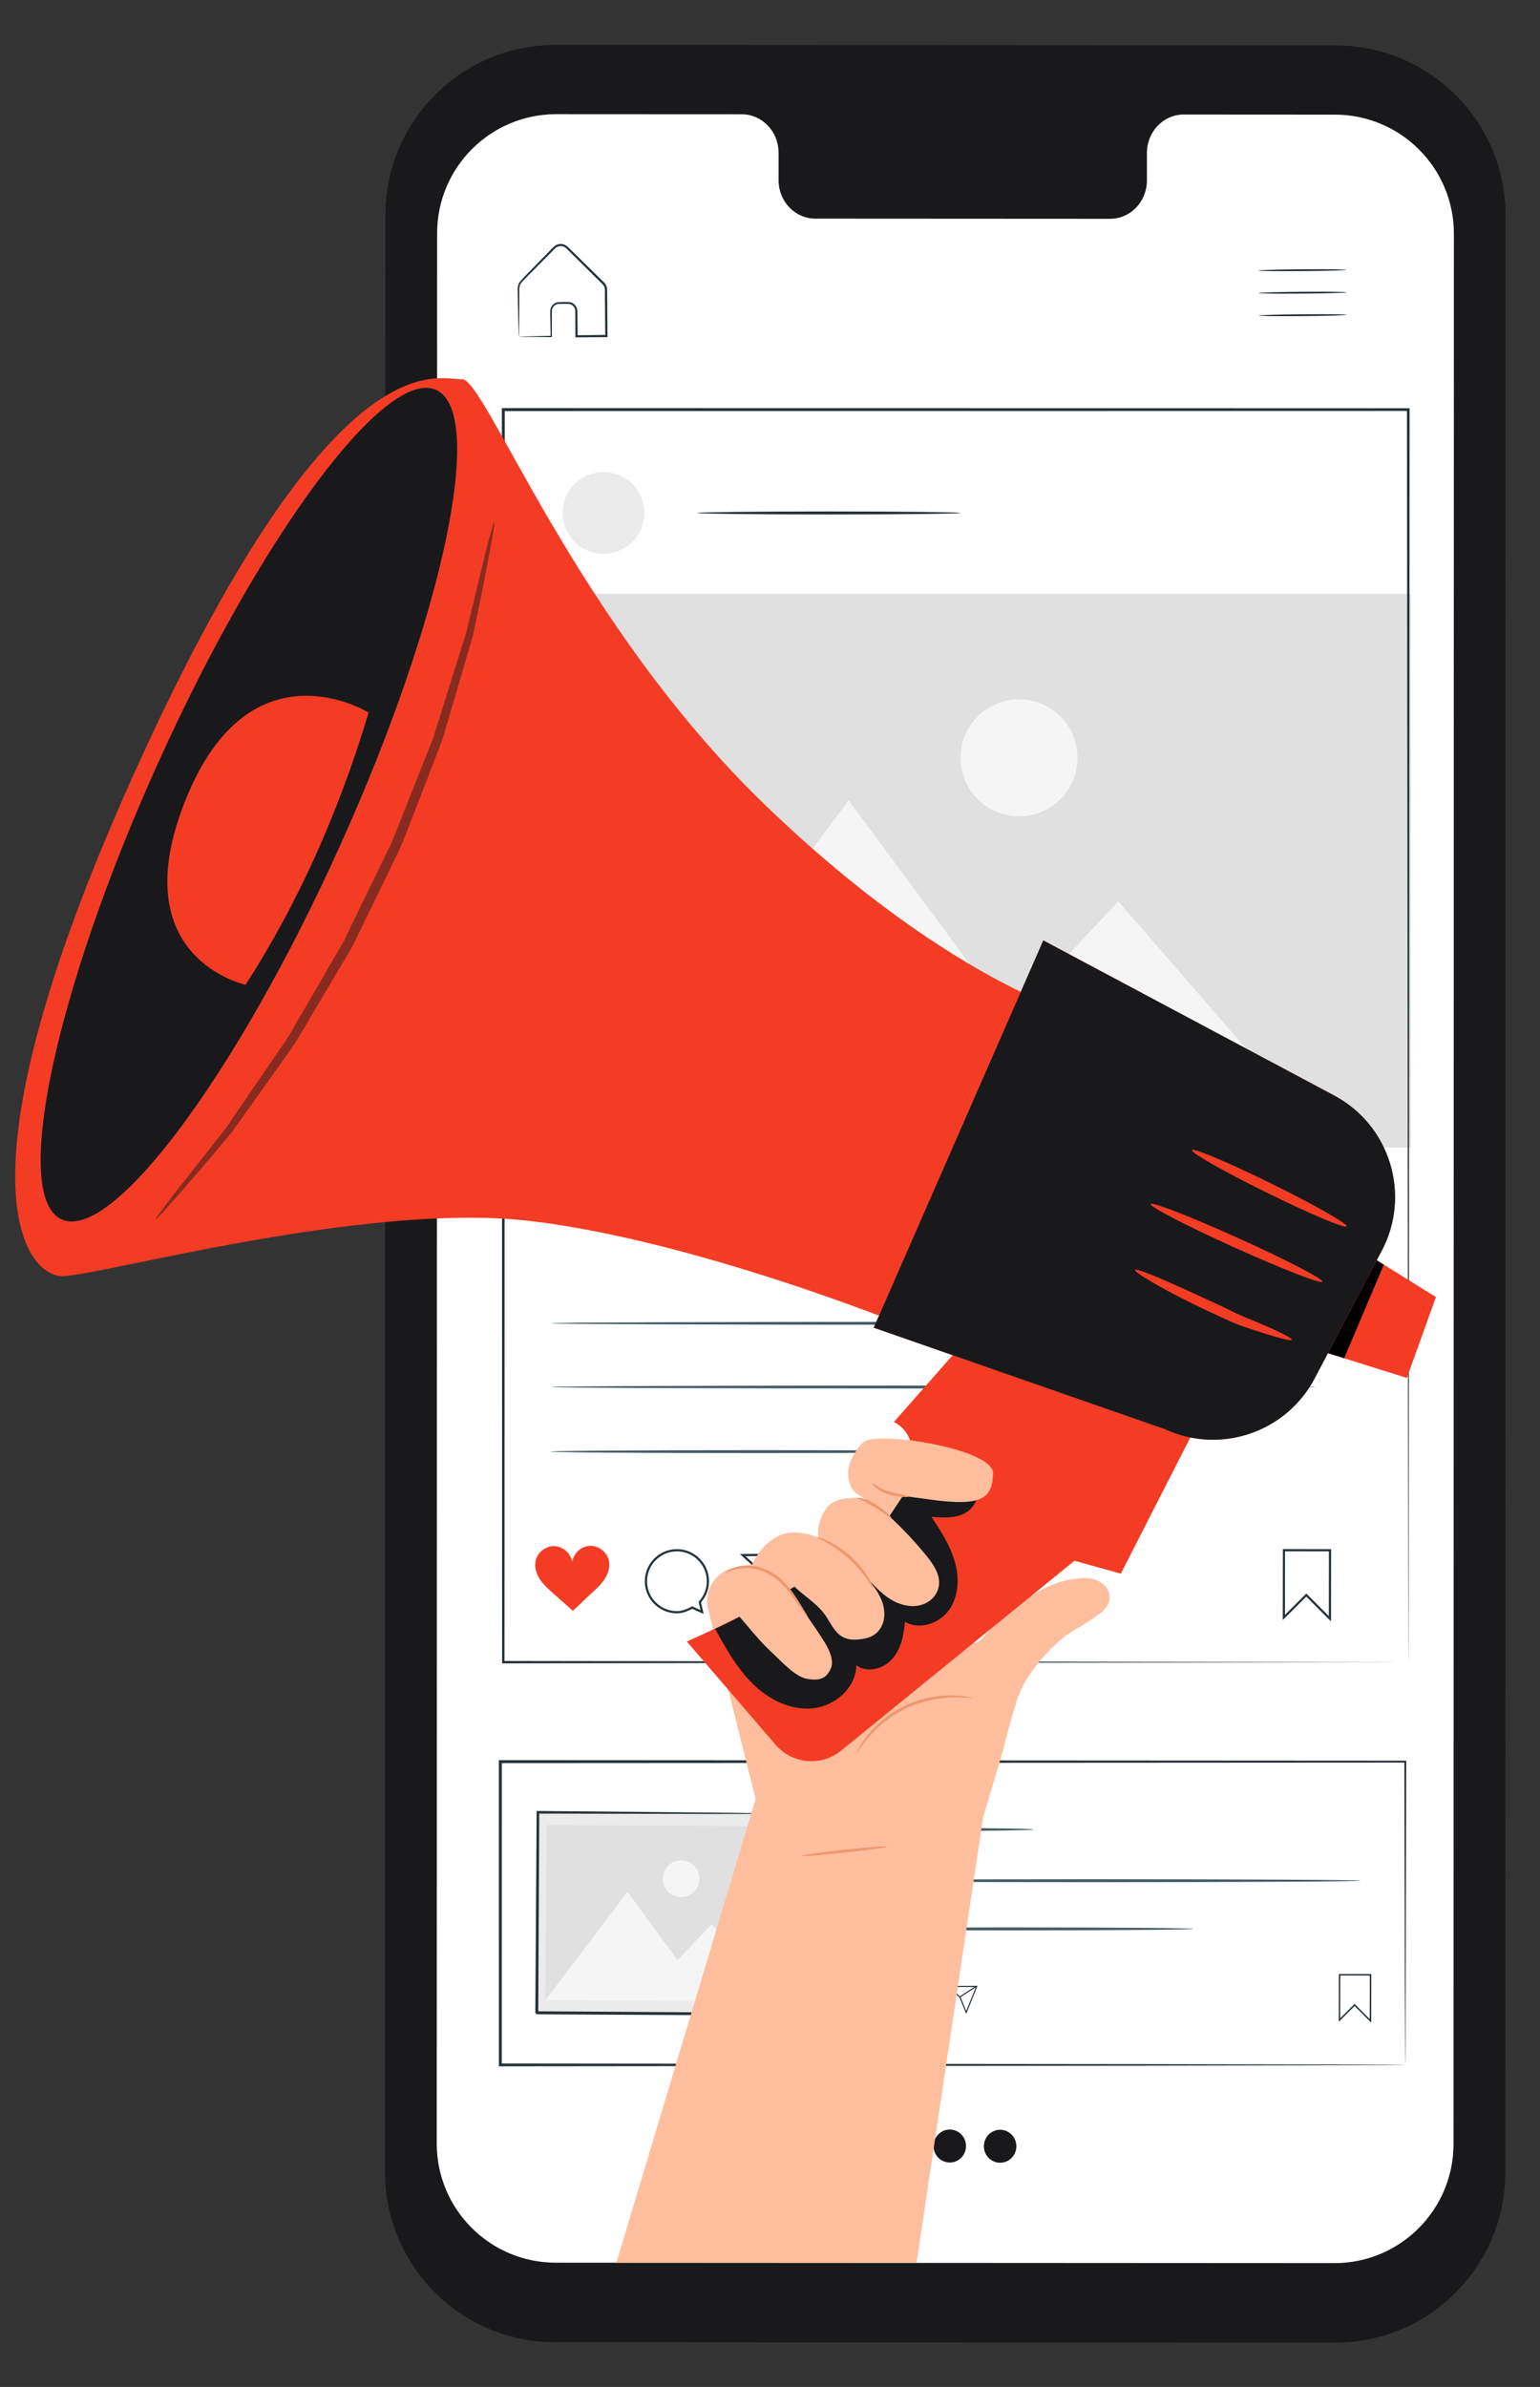 <?xml version="1.0" encoding="utf-8"?>
<!-- Generator: Adobe Illustrator 24.0.1, SVG Export Plug-In . SVG Version: 6.00 Build 0)  -->
<svg version="1.0" id="Layer_1" xmlns="http://www.w3.org/2000/svg" xmlns:xlink="http://www.w3.org/1999/xlink" x="0px" y="0px"
	 viewBox="0 0 661 1024" style="enable-background:new 0 0 661 1024;" xml:space="preserve">
<rect x="0" y="0" width="661" height="1024" fill="#333333" stroke="none"/>
<style type="text/css">
	.st0{fill:#19191B;}
	.st1{fill:#FFFFFF;}
	.st2{fill:#263238;}
	.st3{fill:#455A64;}
	.st4{fill:#E8505B;}
	.st5{fill:#EBEBEB;}
	.st6{fill:#E0E0E0;}
	.st7{fill:#F5F5F5;}
	.st8{fill:#F43C24;}
	.st9{fill:#FFBE9D;}
	.st10{opacity:0.5;}
	.st11{fill:#EB996E;}
</style>
<g>
	<g>
		<g>
			<g>
				<g>
					<g>
						<g>
							<g>
								<path class="st0" d="M573.08,1005l-334.9-0.2c-40.28-0.02-72.92-32.69-72.91-72.97l0.16-839.61
									c0.01-40.3,32.69-72.96,72.99-72.94l334.91,0.2c40.28,0.02,72.92,32.69,72.91,72.97l-0.16,839.61
									C646.07,972.36,613.38,1005.02,573.08,1005z"/>
							</g>
						</g>
					</g>
					<g>
						<g>
							<g>
								<path class="st1" d="M572.98,49.18l-64.93-0.04c-8.71,0-15.77,7.37-15.77,16.47l0,11.78c0,9.1-7.06,16.48-15.77,16.47
									l-126.57-0.07c-8.71,0-15.77-7.39-15.76-16.49l0-11.78c0-9.1-7.06-16.49-15.77-16.49l-22.84-0.01l-56.83-0.03
									c-28.22-0.02-51.12,22.86-51.12,51.08l-0.16,819.52c-0.01,28.21,22.85,51.09,51.06,51.1l334.24,0.19
									c28.22,0.02,51.11-22.86,51.12-51.08l0.16-819.52C624.04,72.07,601.19,49.2,572.98,49.18z"/>
							</g>
						</g>
					</g>
				</g>
			</g>
			<g>
				<g>
					<g>
						<g>
							<path class="st2" d="M577.87,115.76c0,0.22-8.44,0.47-18.86,0.55c-10.42,0.09-18.86-0.02-18.87-0.24
								c0-0.22,8.44-0.47,18.86-0.55C569.42,115.43,577.86,115.54,577.87,115.76z"/>
						</g>
					</g>
				</g>
				<g>
					<g>
						<g>
							<path class="st2" d="M577.95,125.41c0,0.22-8.44,0.47-18.86,0.55c-10.42,0.09-18.86-0.02-18.87-0.24
								c0-0.22,8.44-0.47,18.86-0.55C569.5,125.08,577.94,125.19,577.95,125.41z"/>
						</g>
					</g>
				</g>
				<g>
					<g>
						<g>
							<path class="st2" d="M578.03,135.06c0,0.22-8.44,0.47-18.86,0.55c-10.42,0.09-18.86-0.02-18.87-0.24
								c0-0.22,8.44-0.47,18.86-0.55C569.58,134.73,578.02,134.84,578.03,135.06z"/>
						</g>
					</g>
				</g>
			</g>
			<g>
				<g>
					<g>
						<path class="st2" d="M222.72,144.47c0.02-0.02,0.36-0.04,0.99-0.07c0.78-0.03,1.68-0.06,2.75-0.09
							c2.59-0.06,5.99-0.14,10.15-0.24l-0.28,0.29c-0.04-2.25-0.08-4.71-0.12-7.36c0.01-1.37-0.12-2.66,0.02-4.24
							c0.27-1.58,1.68-2.97,3.41-3.13c1.64-0.03,3.08-0.11,4.85-0.02c1.83,0.22,3.38,1.98,3.33,3.92c0.04,3.43,0.08,7.02,0.12,10.74
							l-0.47-0.46c4.11-0.04,8.39-0.09,12.81-0.13l-0.49,0.49c-0.05-5.16-0.09-10.49-0.14-15.96c-0.01-1.36-0.02-2.72-0.03-4.06
							c-0.01-1.25-0.77-2.09-1.8-3.03c-1.9-1.87-3.76-3.71-5.6-5.52c-1.83-1.81-3.63-3.59-5.4-5.33c-0.88-0.87-1.75-1.73-2.62-2.59
							c-0.9-0.87-1.61-1.76-2.65-1.98c-1.01-0.27-2.12-0.06-2.94,0.56c-0.78,0.66-1.6,1.58-2.38,2.34
							c-1.58,1.59-3.11,3.14-4.59,4.64c-2.89,3-5.9,5.74-8.09,8.34c-0.92,1.43-0.58,3.18-0.64,4.78c0,1.59-0.01,3.09-0.01,4.51
							c-0.02,2.77-0.03,5.19-0.04,7.27c-0.02,1.86-0.04,3.39-0.05,4.65C222.76,143.87,222.74,144.45,222.72,144.47
							c-0.02,0.02-0.05-0.5-0.09-1.54c-0.03-1.24-0.08-2.75-0.13-4.58c-0.05-2.09-0.1-4.54-0.17-7.33c-0.03-1.45-0.06-2.98-0.09-4.6
							c-0.01-0.82-0.03-1.66-0.04-2.52c-0.01-0.91,0.23-1.85,0.71-2.68c2.37-2.9,5.2-5.47,8.11-8.56c1.47-1.51,2.99-3.07,4.56-4.67
							c0.82-0.81,1.49-1.61,2.47-2.45c1.02-0.79,2.43-1.07,3.71-0.73c1.36,0.3,2.25,1.42,3.07,2.2c0.87,0.85,1.74,1.71,2.63,2.57
							c1.77,1.74,3.58,3.51,5.42,5.31c1.84,1.81,3.71,3.64,5.61,5.51c0.45,0.48,0.99,0.88,1.43,1.55c0.41,0.64,0.65,1.39,0.67,2.16
							c0.01,1.35,0.02,2.71,0.04,4.08c0.04,5.46,0.08,10.8,0.12,15.96l0,0.49l-0.49,0c-4.41,0.03-8.69,0.06-12.81,0.08l-0.47,0
							l0-0.47c-0.02-3.72-0.04-7.3-0.06-10.74c0.05-1.55-1.15-2.91-2.59-3.11c-1.47-0.08-3.21-0.03-4.64-0.01
							c-1.38,0.11-2.53,1.22-2.76,2.49c-0.12,1.29-0.03,2.79-0.06,4.09c0,2.65,0,5.11,0,7.36l0,0.29l-0.28,0
							c-4.23-0.03-7.68-0.05-10.32-0.07c-1.04-0.02-1.93-0.03-2.69-0.05C223,144.51,222.7,144.49,222.72,144.47z"/>
					</g>
				</g>
			</g>
			<g>
				<g>
					<g>
						<g>
							<path class="st3" d="M443.65,784.85c0,0.09-1.25,0.17-3.51,0.25c-2.5,0.05-5.71,0.12-9.57,0.2
								c-8.08,0.11-19.24,0.19-31.57,0.19c-12.33,0-23.5-0.07-31.58-0.19c-3.86-0.08-7.07-0.15-9.57-0.2
								c-2.26-0.08-3.51-0.16-3.51-0.25c0-0.09,1.25-0.17,3.51-0.25c2.5-0.05,5.71-0.12,9.57-0.2c8.08-0.11,19.24-0.19,31.58-0.19
								c12.33,0,23.49,0.07,31.57,0.19c3.86,0.08,7.07,0.15,9.57,0.2C442.4,784.68,443.65,784.76,443.65,784.85z"/>
						</g>
						<g>
							<path class="st3" d="M584.01,806.82c0,0.35-51.42,0.63-114.83,0.63c-63.43,0-114.84-0.28-114.84-0.63
								c0-0.35,51.41-0.63,114.84-0.63C532.59,806.19,584.01,806.47,584.01,806.82z"/>
						</g>
						<g>
							<path class="st3" d="M512.24,827.49c0,0.35-35.35,0.63-78.95,0.63c-43.61,0-78.95-0.28-78.95-0.63
								c0-0.35,35.34-0.63,78.95-0.63C476.89,826.86,512.24,827.14,512.24,827.49z"/>
						</g>
					</g>
				</g>
				<g>
					<path class="st2" d="M588.55,867.72l-7.13-7.16l-6.79,6.78l0.03-20.49l13.93,0.02L588.55,867.72z M581.42,859.67l0.22,0.22
						l6.28,6.3l0.03-18.69l-12.67-0.02l-0.03,18.34L581.42,859.67z"/>
				</g>
				<g>
					<path class="st2" d="M398.54,865.06l-2.52-1.12c-1.22,0.66-2.28,0.98-3.26,0.99c-3.86,0.03-7.02-3.08-7.05-6.94
						c-0.03-3.86,3.08-7.02,6.94-7.05c3.86-0.03,7.02,3.08,7.05,6.94c0.01,1.72-0.6,3.37-1.74,4.66L398.54,865.06z M392.65,851.42
						c-3.59,0.03-6.49,2.97-6.46,6.57c0.03,3.59,2.97,6.49,6.57,6.46c0.92-0.01,1.95-0.33,3.14-0.99l0.1-0.06l1.86,0.83l-0.42-1.82
						l0.08-0.09c1.11-1.22,1.71-2.79,1.7-4.43C399.19,854.29,396.25,851.39,392.65,851.42z"/>
				</g>
				<g>
					<path class="st2" d="M414.73,863.98l-2.89-7.04l-5.41-4.93l13.13-0.11L414.73,863.98z M407.66,852.47l4.61,4.23l2.46,6
						l4.12-10.32L407.66,852.47z"/>
				</g>
				<g>
					
						<rect x="411.58" y="854.18" transform="matrix(0.838 -0.545 0.545 0.838 -398.728 365.102)" class="st2" width="8.54" height="0.48"/>
				</g>
				<g>
					<path class="st4" d="M377.88,853.47c-0.38-1.88-2.23-3.34-4.14-3.26c-1.89,0.08-3.61,1.65-3.86,3.53
						c-0.28-1.87-2.02-3.42-3.92-3.47c-1.91-0.05-3.74,1.45-4.09,3.33c-0.25,1.37,0.22,2.79,1,3.95c0.77,1.16,1.83,2.09,2.87,3.02
						c1.46,1.29,2.81,2.51,4.28,3.8c1.44-1.32,2.67-2.55,4.11-3.87c1.03-0.94,2.07-1.89,2.83-3.06
						C377.7,856.27,378.16,854.84,377.88,853.47z"/>
				</g>
				<g>
					<path class="st2" d="M603.18,885.84c0,0-0.03-0.79-0.04-2.28c-0.01-1.52-0.02-3.74-0.04-6.65c-0.02-5.86-0.06-14.48-0.1-25.64
						c-0.05-22.32-0.13-54.8-0.23-95.54l0.42,0.42c-93.45,0.05-232.95,0.13-388.41,0.22h-0.02l0.63-0.63
						c-0.01,45.22-0.01,89.08-0.02,130.11l-0.61-0.61c111.81,0.11,208.84,0.21,277.94,0.28c34.58,0.07,62.16,0.13,81.14,0.17
						c9.47,0.03,16.79,0.06,21.77,0.08c2.47,0.02,4.35,0.03,5.64,0.04C602.51,885.82,603.18,885.84,603.18,885.84
						s-0.62,0.03-1.87,0.04c-1.28,0.01-3.14,0.02-5.57,0.04c-4.95,0.02-12.23,0.04-21.64,0.08c-18.94,0.04-46.48,0.1-81,0.17
						c-69.21,0.07-166.38,0.17-278.36,0.28l-0.61,0v-0.61c-0.01-41.03-0.01-84.89-0.02-130.11v-0.63h0.63h0.02
						c155.46,0.09,294.96,0.16,388.41,0.22h0.42l0,0.42c-0.1,40.84-0.17,73.41-0.23,95.79c-0.04,11.12-0.08,19.71-0.1,25.55
						c-0.02,2.88-0.03,5.07-0.04,6.57C603.21,885.11,603.18,885.84,603.18,885.84z"/>
				</g>
				<g>
					<g>
						<g>
							<g>
								
									<rect x="241.44" y="766.99" transform="matrix(5.681172e-03 -1 1 5.681172e-03 -537.942 1100.57)" class="st5" width="86.02" height="107.6"/>
								<g>
									<path class="st2" d="M338.49,778.08c-0.01,0.01-0.19,0.02-0.54,0.03c-0.4,0.01-0.89,0.01-1.53,0.02
										c-1.4,0.01-3.36,0.02-5.87,0.03c-5.17,0.01-12.63,0.01-22.06,0.03c-18.92-0.04-45.74-0.09-77.6-0.16l0.57-0.56
										c-0.13,25.61-0.27,54.96-0.42,86.01c0.13,0.15-1.18-1.2-0.61-0.63l0.03,0l0.06,0l0.12,0l0.23,0l0.47,0l0.93,0.01l1.86,0.01
										l3.71,0.02c2.47,0.01,4.92,0.03,7.36,0.04c4.89,0.03,9.72,0.06,14.5,0.09c9.55,0.06,18.88,0.12,27.92,0.18
										c18.07,0.13,35.01,0.25,50.39,0.36l-0.53,0.52c0.26-25.83,0.48-47.26,0.63-62.3c0.1-7.48,0.18-13.37,0.23-17.47
										c0.04-1.98,0.07-3.51,0.09-4.63C338.45,778.66,338.49,778.08,338.49,778.08s0.04,0.49,0.05,1.51
										c0.01,1.09,0.02,2.59,0.03,4.53c0.01,4.07,0.02,9.92,0.04,17.35c-0.02,15.12-0.05,36.67-0.08,62.64l0,0.53l-0.53,0
										c-15.38-0.06-32.32-0.13-50.39-0.21c-9.04-0.04-18.36-0.09-27.92-0.14c-4.78-0.03-9.61-0.05-14.5-0.08
										c-2.44-0.01-4.9-0.03-7.36-0.04l-3.71-0.02l-1.86-0.01l-0.93-0.01l-0.47,0l-0.23,0l-0.12,0l-0.06,0l-0.03,0
										c0.55,0.57-0.79-0.77-0.65-0.65c0.2-31.05,0.39-60.4,0.56-86.01l0-0.57l0.57,0.01c32.01,0.3,58.95,0.55,77.96,0.73
										c9.37,0.12,16.79,0.21,21.93,0.27c2.47,0.04,4.39,0.08,5.76,0.1c0.61,0.02,1.08,0.03,1.46,0.04
										C338.34,778.06,338.5,778.07,338.49,778.08z"/>
								</g>
							</g>
						</g>
					</g>
					
						<rect x="246.78" y="770.77" transform="matrix(5.683768e-03 -1 1 5.683768e-03 -538.012 1100.497)" class="st6" width="75.19" height="100.04"/>
					<polygon class="st7" points="234.15,858.1 269.35,811.56 290.83,840.92 305.6,825.38 334.18,858.67 					"/>
					<g>
						<g>
							<path class="st7" d="M300.22,806.01c-0.02,4.35-3.57,7.86-7.92,7.83s-7.86-3.57-7.83-7.92s3.57-7.86,7.92-7.83
								S300.24,801.66,300.22,806.01z"/>
						</g>
					</g>
				</g>
			</g>
			<g>
				<g>
					<g>
						<g>
							<g>
								<path class="st2" d="M412.33,220.06c0,0.04-0.4,0.09-1.15,0.13c-0.9,0.03-1.99,0.07-3.29,0.12
									c-3.06,0.05-7.16,0.12-12.12,0.2c-10.23,0.11-24.37,0.19-39.98,0.19c-15.62,0-29.75-0.07-39.99-0.19
									c-4.96-0.08-9.05-0.15-12.12-0.2c-1.31-0.05-2.39-0.09-3.29-0.12c-0.75-0.04-1.15-0.08-1.15-0.13c0-0.04,0.4-0.09,1.15-0.13
									c0.9-0.03,1.99-0.07,3.29-0.12c3.06-0.05,7.15-0.12,12.12-0.2c10.23-0.11,24.37-0.19,39.99-0.19
									c15.61,0,29.75,0.07,39.98,0.19c4.96,0.08,9.05,0.15,12.12,0.2c1.31,0.05,2.39,0.09,3.29,0.12
									C411.94,219.98,412.33,220.02,412.33,220.06z"/>
							</g>
						</g>
					</g>
					<g>
						<g>
							<path class="st2" d="M571.29,695.58l-10.6-10.64l-10.1,10.07l0.05-30.45l20.7,0.03L571.29,695.58z M560.69,683.62l0.33,0.33
								l9.34,9.37l0.04-27.78l-18.83-0.03l-0.04,27.25L560.69,683.62z"/>
						</g>
						<g>
							<path class="st2" d="M302.03,692.38l-4.96-2.21c-2.39,1.3-4.5,1.94-6.42,1.95c-7.59,0.06-13.82-6.07-13.88-13.66
								c-0.06-7.59,6.07-13.82,13.66-13.88c7.59-0.06,13.82,6.07,13.88,13.66c0.03,3.38-1.19,6.63-3.43,9.18L302.03,692.38z
								 M290.44,665.53c-7.07,0.06-12.78,5.86-12.72,12.93c0.06,7.07,5.86,12.78,12.93,12.72c1.82-0.01,3.83-0.65,6.18-1.95
								l0.21-0.12l3.65,1.63l-0.83-3.59l0.17-0.18c2.18-2.4,3.37-5.5,3.35-8.72C303.31,671.18,297.52,665.47,290.44,665.53z"/>
						</g>
						<g>
							<path class="st2" d="M333.9,690.25l-5.68-13.87l-10.65-9.71l25.84-0.21L333.9,690.25z M319.98,667.6l9.07,8.33l4.84,11.81
								l8.12-20.31L319.98,667.6z"/>
						</g>
						<g>
							
								<rect x="327.69" y="670.98" transform="matrix(0.838 -0.545 0.545 0.838 -311.793 291.92)" class="st2" width="16.81" height="0.94"/>
						</g>
						<g>
							<path class="st8" d="M261.37,669.58c-0.74-3.69-4.39-6.57-8.16-6.42c-3.73,0.15-7.11,3.25-7.6,6.94
								c-0.55-3.69-3.99-6.73-7.72-6.82c-3.76-0.09-7.37,2.85-8.05,6.55c-0.5,2.7,0.44,5.5,1.96,7.78c1.53,2.28,3.6,4.12,5.66,5.94
								c2.88,2.54,5.54,4.93,8.42,7.48c2.84-2.59,5.25-5.02,8.09-7.61c2.03-1.85,4.07-3.72,5.56-6.03
								C261.02,675.08,261.91,672.26,261.37,669.58z"/>
						</g>
					</g>
					<circle class="st5" cx="259.02" cy="220.06" r="17.53"/>
				</g>
				<g>
					<g>
						<path class="st3" d="M564.67,595.03c0,0.35-73.5,0.63-164.14,0.63c-90.67,0-164.15-0.28-164.15-0.63
							c0-0.35,73.48-0.63,164.15-0.63C491.17,594.4,564.67,594.68,564.67,595.03z"/>
					</g>
					<g>
						<path class="st3" d="M564.67,567.7c0,0.35-73.5,0.63-164.14,0.63c-90.67,0-164.15-0.28-164.15-0.63
							c0-0.35,73.48-0.63,164.15-0.63C491.17,567.06,564.67,567.35,564.67,567.7z"/>
					</g>
					<g>
						<path class="st3" d="M415.07,622.74c0,0.35-40,0.63-89.34,0.63c-49.35,0-89.35-0.28-89.35-0.63s40-0.63,89.35-0.63
							C375.06,622.1,415.07,622.39,415.07,622.74z"/>
					</g>
				</g>
			</g>
			<g>
				<g>
					<path class="st2" d="M393.02,920.58c-0.02,3.91-3.15,7.06-7,7.04c-3.85-0.02-6.96-3.2-6.94-7.11c0.02-3.91,3.15-7.06,7-7.04
						C389.93,913.49,393.03,916.67,393.02,920.58z"/>
				</g>
				<g>
					<path class="st0" d="M414.63,920.68c-0.02,3.91-3.15,7.06-7,7.04c-3.85-0.02-6.96-3.2-6.94-7.11c0.02-3.91,3.15-7.06,7-7.04
						C411.54,913.59,414.65,916.77,414.63,920.68z"/>
				</g>
				<g>
					<path class="st0" d="M436.24,920.78c-0.02,3.91-3.15,7.06-7,7.04c-3.85-0.02-6.96-3.2-6.94-7.11c0.02-3.91,3.15-7.06,7-7.04
						C433.15,913.69,436.26,916.87,436.24,920.78z"/>
				</g>
			</g>
		</g>
		<g>
			<rect x="217.07" y="254.75" class="st6" width="388.44" height="237.55"/>
			<polygon class="st7" points="252.93,492.34 364.24,343.36 433.24,436.53 480.01,386.7 571.74,492.25 			"/>
			<g>
				<g>
					<path class="st7" d="M462.49,325.09c0,13.86-11.23,25.11-25.09,25.11c-13.86,0-25.11-11.23-25.11-25.1
						c0-13.86,11.23-25.11,25.1-25.11C451.24,299.99,462.49,311.22,462.49,325.09z"/>
				</g>
			</g>
		</g>
		<g>
			<path class="st2" d="M604.46,713.07c-0.01-5.08-0.23-219.68-0.57-537.35l0.57,0.57c-117.14,0.02-249.18,0.04-388.39,0.06h-0.04
				l0.63-0.63c-0.04,200.96-0.09,386.94-0.12,537.35l-0.51-0.51C451.58,712.87,600.22,713.07,604.46,713.07
				c-4.24,0.01-152.88,0.2-388.43,0.51l-0.51,0l0-0.52c-0.03-150.42-0.07-336.4-0.12-537.35l0-0.63h0.63h0.04
				c139.21,0.02,271.25,0.04,388.39,0.06l0.57,0l0,0.57c-0.12,159-0.21,293.39-0.28,388.06c-0.07,47.27-0.12,84.61-0.15,110.15
				c-0.03,12.74-0.05,22.53-0.07,29.15c-0.01,3.29-0.03,5.78-0.03,7.48C604.48,712.24,604.46,713.07,604.46,713.07z"/>
		</g>
	</g>
</g>
<g>
	<g>
		<g>
			<g>
				<path class="st9" d="M421.94,779.73l8.59-28.87c1.5-6.26,3.49-13.65,6.17-22.07c2.41-7.58,8.59-15.54,14.22-21.27
					c8.77-8.92,12.94-8.98,18.84-13.72c0.54-0.34,1.14-0.84,1.64-1.11c1.22-0.66,2.11-1.54,2.87-2.48c5.08-5.5,0.2-14-10.12-13.19
					c-7.77,0.61-20.44,2.83-41.04,24.08c-0.26,0.32-0.53,0.59-0.78,0.92c-10.81,14.05-20.96-26.07-22.8-41
					c-1.19-9.69-11.67-15.64-21.15-12.14l-50.18,23.47c-4.14-1.46-9.06-1.21-14.65,0.5c-7.39,2.73-11.49,10.33-9.56,17.7
					l20.35,81.25l-59.78,198.9h128.85L421.94,779.73z"/>
			</g>
			<g>
				<g>
					<g>
						<g>
							<path class="st8" d="M520.92,597.05l-39.83,78.04l-19.91-5.53l-100.11,81.43c-8.52,6.93-21,5.82-28.17-2.5l-38.11-44.29
								c0,0,76.85-33.11,91.07-60.51c14.21-27.4-2.21-33.62-2.21-33.62l36.17-41.1L520.92,597.05z"/>
						</g>
					</g>
					<g>
						<path class="st8" d="M469.26,437.62c0,0-58.3-12.89-140.34-91.79c-82.04-78.89-120.59-183.66-130.63-183.15
							c-10.04,0.51-53.89-19.85-137.29,161.57c-83.4,181.41-50.55,223.54-33.95,223.2c16.6-0.34,129.28-31.74,199.66-23.74
							c70.38,8,160.85,44.68,160.85,44.68L469.26,437.62z"/>
					</g>
					<g>
						<path class="st4" d="M593.12,536.5l-19.89,37.82l-8.91,16.94c-12.22,23.24-40.49,32.84-64.33,21.86l-124.96-43.54
							l72.78-166.14l124.85,66.53C596.61,482.74,605.76,512.46,593.12,536.5z"/>
					</g>
					<g>
						<path class="st0" d="M593.12,536.5l-19.89,37.82l-8.91,16.94c-12.22,23.24-40.49,32.84-64.33,21.86l-124.96-43.54
							l72.78-166.14l124.85,66.53C596.61,482.74,605.76,512.46,593.12,536.5z"/>
					</g>
					<g>
						<path class="st4" d="M67.74,327.54c-44.38,98.27-62.86,185.84-41.27,195.6c21.59,9.75,75.08-62.01,119.46-160.28
							c44.38-98.27,62.86-185.84,41.27-195.59C165.6,157.51,112.12,229.27,67.74,327.54z"/>
					</g>
					<g>
						<path class="st0" d="M67.74,327.54c-44.38,98.27-62.86,185.84-41.27,195.6c21.59,9.75,75.08-62.01,119.46-160.28
							c44.38-98.27,62.86-185.84,41.27-195.59C165.6,157.51,112.12,229.27,67.74,327.54z"/>
					</g>
				</g>
				<g>
					<polygon class="st8" points="603.84,591.14 569.97,580.5 590.93,540.65 616.33,556.44 					"/>
				</g>
				<g>
					<polygon points="590.93,540.65 569.97,580.5 576.93,582.69 593.97,542.54 					"/>
				</g>
				<g>
					<path class="st8" d="M567.59,549.84c-0.5,1.1-17.4-5.48-37.75-14.67c-20.37-9.2-36.46-17.55-35.97-18.64
						c0.49-1.09,17.39,5.48,37.75,14.68C551.99,540.41,568.09,548.75,567.59,549.84z"/>
				</g>
				<g>
					<path class="st8" d="M578.01,526.11c-0.53,1.08-15.83-5.37-34.17-14.4c-18.35-9.04-32.78-17.23-32.24-18.31
						c0.53-1.08,15.82,5.37,34.17,14.4C564.1,516.84,578.54,525.03,578.01,526.11z"/>
				</g>
				<g>
					<path class="st8" d="M554.46,574.74c-0.18,0.58-4.2-0.35-10.62-2.33c-3.2-0.99-7.01-2.24-11.21-3.7
						c-4.18-1.51-8.51-3.71-13.16-5.81c-18.53-8.6-32.68-17.02-32.22-18.02c0.55-1.18,15.67,5.55,34.03,14.07
						c4.6,2.09,8.88,4.38,12.9,6.07c4.04,1.63,7.67,3.16,10.7,4.5C550.94,572.2,554.63,574.17,554.46,574.74z"/>
				</g>
				<g>
					<path class="st8" d="M158.22,305.69c0,0-50.67-31.42-78.4,37.04c-27.72,68.46,25.59,79.72,25.59,79.72
						C127.23,388.62,144.96,349.84,158.22,305.69z"/>
				</g>
				<g class="st10">
					<path class="st0" d="M212.11,224.1c0.3,0.05-0.42,4.7-1.99,13.08c-1.6,8.37-3.87,20.51-7.12,35.42
						c-2.14,7.34-4.48,15.36-6.99,23.96c-1.27,4.31-2.59,8.76-3.94,13.34c-0.68,2.29-1.37,4.62-2.07,6.98
						c-0.76,2.34-1.74,4.63-2.63,7c-3.65,9.42-7.48,19.3-11.45,29.54c-1,2.56-2,5.14-3.02,7.75c-0.99,2.62-2.38,5.08-3.56,7.65
						c-2.48,5.11-4.99,10.29-7.53,15.53c-2.55,5.24-5.07,10.42-7.56,15.52c-1.29,2.52-2.37,5.14-3.81,7.54
						c-1.42,2.41-2.83,4.8-4.23,7.16c-5.6,9.45-11,18.57-16.15,27.27c-1.32,2.15-2.51,4.35-3.88,6.39c-1.42,2.01-2.83,4-4.21,5.95
						c-2.77,3.9-5.46,7.7-8.07,11.36c-5.21,7.29-10.08,14.1-14.53,20.33c-9.69,11.74-17.81,21-23.4,27.43
						c-5.62,6.4-8.83,9.85-9.06,9.66c-0.23-0.19,2.54-4,7.76-10.73c5.41-6.86,13-16.48,22.32-28.3c4.29-6.28,8.97-13.14,13.98-20.49
						c2.52-3.68,5.13-7.47,7.82-11.38c1.35-1.95,2.71-3.94,4.09-5.94c1.33-2.04,2.49-4.24,3.78-6.39
						c5.04-8.68,10.34-17.78,15.82-27.21c1.38-2.36,2.76-4.73,4.16-7.13c1.42-2.38,2.48-4.98,3.76-7.5
						c2.46-5.07,4.95-10.22,7.48-15.42c2.53-5.2,5.03-10.34,7.5-15.41c1.18-2.55,2.58-5,3.56-7.59c1.02-2.58,2.03-5.14,3.03-7.68
						c4.02-10.14,7.91-19.92,11.6-29.25c0.9-2.34,1.91-4.61,2.69-6.92c0.72-2.33,1.44-4.63,2.14-6.9c1.41-4.53,2.79-8.94,4.12-13.2
						c2.68-8.5,5.18-16.42,7.47-23.68c3.52-14.61,6.39-26.5,8.43-34.97C210.54,228.59,211.82,224.05,212.11,224.1z"/>
				</g>
			</g>
			<g>
				<path class="st0" d="M306.94,698.76c4.62,8.39,9.34,16.91,16.18,23.62c6.84,6.71,16.24,11.46,25.77,10.5
					c9.53-0.96,18.56-8.88,18.67-18.46c4.58,3.44,11.59,1.58,15.38-2.71c3.79-4.29,5.02-10.25,5.47-15.95
					c6.21,3.66,14.85,0.76,19-5.14c4.15-5.9,4.4-13.85,2.39-20.78c-2.01-6.93-6.02-13.08-9.98-19.11c4.78,0.39,9.85,0.72,14.13-1.45
					c4.28-2.17,7.17-7.83,4.67-11.93c-1.47-2.41-4.28-3.6-6.97-4.44c-7.5-2.35-12.76-4.23-20.56-3.32
					c-1.81,0.02,3.12,20.59-45.87,48.72C316.31,694.91,306.94,698.76,306.94,698.76z"/>
			</g>
		</g>
		<g>
			<path class="st11" d="M417.25,728.48c-0.03,0.23-3.29-0.4-8.58-0.26c-5.26,0.12-12.6,1.27-19.86,4.75
				c-7.26,3.48-12.76,8.49-16.14,12.51c-3.42,4.03-4.98,6.97-5.17,6.85c-0.07-0.04,0.25-0.81,0.96-2.13
				c0.71-1.32,1.87-3.17,3.52-5.29c3.27-4.24,8.82-9.51,16.29-13.08c7.46-3.58,15.05-4.62,20.4-4.51c2.69,0.04,4.85,0.29,6.33,0.57
				C416.47,728.16,417.27,728.4,417.25,728.48z"/>
		</g>
		<path class="st9" d="M310.13,685.72c7.89,7.58,13.29,15.95,21.57,23.58c3.76,3.47,9.6,10.04,14.65,10.92
			c5.04,0.87,8.27,0.2,10.27-4.51c1.62-3.82-1.29-9.03-3.29-12.18c-5.27-8.27-10.32-14.74-14.26-21.17
			c-1.85-3.01,0.55-3.63,1.42-2.24c3.8,3.94,9.46,7.35,12.87,11.64c4.66,5.87,5.5,13.64,17.69,11.18c1.61-0.32,3.22-0.88,4.52-1.88
			c4.59-3.51,4.78-9.62,2.85-14.51c-1.51-3.83-4.17-7.08-6.79-10.27c5.19,5.86,10.85,12.03,19.1,12.69
			c4.8,0.39,9.61-1.85,11.55-6.25c2.44-5.54-1.06-10.9-4.57-15.23c-6.23-7.68-13.17-14.77-20.72-21.16
			c-2.81-2.38-6.39-3.71-10.07-3.73c-4.27-0.03-9.61,0.78-12.24,4.49c-4.79,6.74-3.31,12.7-3.31,12.7s-10.7-5.43-19.3,0.25
			c-8.6,5.67-10.73,15.43-10.73,15.43L310.13,685.72z"/>
		<path class="st9" d="M367.07,640.25c-3.31-3.33-4.08-9.44-1.51-14.47c1.82-3.57,4.12-7.03,6.44-7.82
			c10.18-3.43,54.65,4.26,54.25,14.13c-0.42,10.14-3.65,14.6-27.79,11.11c-4.25-0.61-10.91-1.45-10.91-1.45l-5.83,8.74
			L367.07,640.25z"/>
	</g>
	<g>
		<path class="st11" d="M375.04,681.58c-0.35,0.22-3.74-6.69-10.65-12.88c-6.84-6.27-14.04-8.97-13.86-9.34
			c0.05-0.14,1.91,0.34,4.71,1.66c2.8,1.31,6.49,3.56,10,6.74c3.51,3.19,6.11,6.64,7.69,9.29
			C374.51,679.71,375.17,681.51,375.04,681.58z"/>
	</g>
	<g>
		<path class="st11" d="M382.52,651.25c-0.22,0.21-3.16-2.19-7.16-4.64c-1.99-1.23-3.84-2.26-5.22-2.88
			c-1.37-0.65-2.28-0.82-2.28-1.01c-0.01-0.16,1.05-0.29,2.59,0.17c1.54,0.44,3.53,1.38,5.58,2.64
			C380.13,648.04,382.82,650.98,382.52,651.25z"/>
	</g>
	<g>
		<path class="st11" d="M389.99,642.07c-0.03,0.27-3.9,0.38-8.57-0.97c-2.32-0.71-4.27-1.83-5.48-2.87
			c-1.22-1.04-1.73-1.91-1.61-2.01c0.23-0.22,3,2.41,7.46,3.67C386.21,641.18,390.05,641.65,389.99,642.07z"/>
	</g>
	<g>
		<path class="st11" d="M346.76,693.8c-0.14,0.1-1.72-1.91-4.06-5.27c-2.39-3.29-5.43-8.19-10.38-11.8
			c-4.96-3.61-10.79-4.47-14.7-3.9c-3.99,0.56-6.07,2.2-6.2,1.97c-0.04-0.06,0.42-0.51,1.42-1.12c0.98-0.63,2.57-1.32,4.63-1.73
			c4.09-0.84,10.33-0.08,15.59,3.75c5.24,3.83,8.19,8.93,10.39,12.33C345.6,691.53,346.91,693.7,346.76,693.8z"/>
	</g>
	<g>
		<path class="st11" d="M380.79,792.17c0.04,0.35-8.1,1.52-18.18,2.61c-10.08,1.1-18.28,1.7-18.32,1.36
			c-0.04-0.35,8.1-1.52,18.18-2.61C372.55,792.43,380.75,791.82,380.79,792.17z"/>
	</g>
</g>
</svg>
